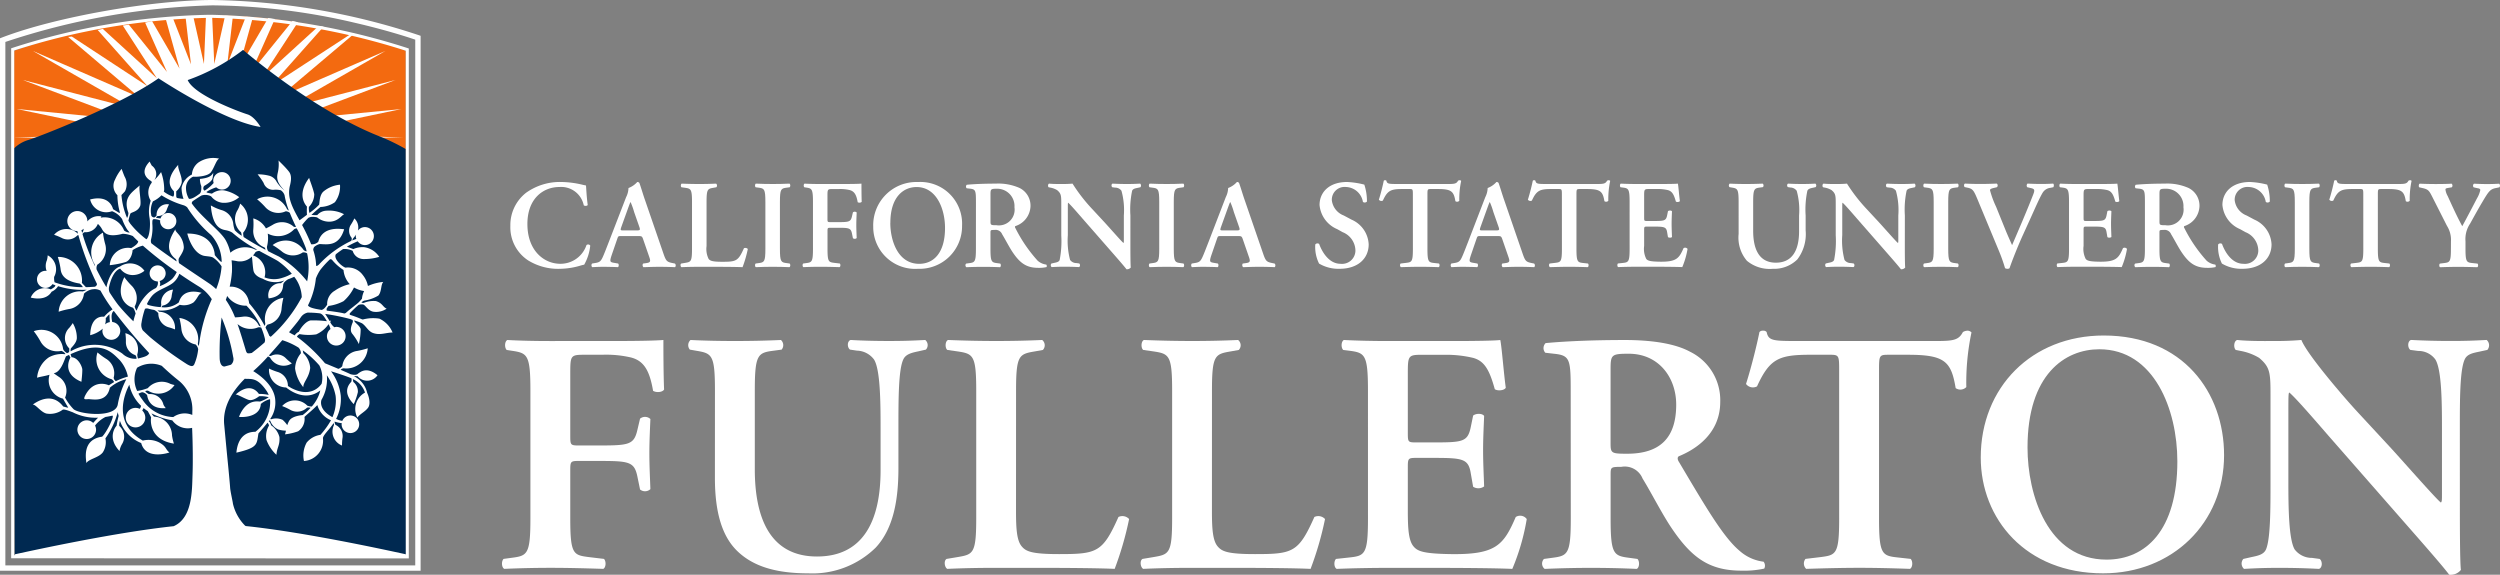 <svg id="csuf-logo-reversed" xmlns="http://www.w3.org/2000/svg" width="289.999" height="66.672" viewBox="0 0 289.999 66.672">
  <rect x="0" y="0" width="289.999" height="66.672" fill="#808080" stroke="none"/>
  <path id="Path_349" data-name="Path 349" d="M83.442,47.758c2.551,0,4.784-.04,5.621-.12,0,.878,0,3.867.08,5.741-.16.32-.878.4-1.276.159-.4-2.312-1.037-3.468-2.551-3.867a12.762,12.762,0,0,0-3.349-.319H79.934c-1.674,0-1.674.079-1.674,2.313V58.8c0,1,.04,1.076.956,1.076h2.353c3.468,0,4.066-.08,4.465-1.755l.32-1.354a.907.907,0,0,1,1.2.04c-.04,1.036-.119,2.512-.119,3.986s.079,2.911.119,4.147a.909.909,0,0,1-1.2.04l-.32-1.555c-.358-1.675-1-1.754-4.465-1.754H79.216c-.916,0-.956.079-.956,1.075v5.582c0,4.225.358,4.266,2.232,4.505l1.675.2c.279.279.239,1-.079,1.156-2.551-.079-4.345-.12-6.1-.12s-3.548.041-5.382.12c-.32-.16-.359-.878-.08-1.156l.878-.119c1.873-.239,2.232-.359,2.232-4.585V53.5c0-4.226-.358-4.346-2.232-4.623l-.518-.08c-.279-.279-.239-1,.079-1.156,1.395.08,3.189.12,4.943.12Z" transform="translate(-12.109 -8.201)" fill="#fff"/>
  <path id="Path_350" data-name="Path 350" d="M99.537,53.5c0-4.226-.359-4.306-2.233-4.624l-.678-.119a.8.8,0,0,1,.08-1.117c1.594.08,3.388.118,5.143.118,1.794,0,3.588-.038,5.342-.118a.8.8,0,0,1,.079,1.117l-.877.119c-1.873.239-2.233.4-2.233,4.624v9.129c0,5.5,1.674,10.126,7.215,10.126,5.223,0,7.375-3.947,7.375-10.007V57.763c0-2.989-.04-6.7-.757-7.853A2.556,2.556,0,0,0,116,48.874l-.8-.119c-.358-.28-.319-1,.08-1.117,1.355.08,2.87.118,4.425.118,1.675,0,2.751-.038,4.226-.118a.771.771,0,0,1,.079,1.117l-.877.2c-.757.16-1.475.319-1.754.957-.559,1.2-.559,4.7-.559,7.853v4.745c0,3.628-.557,6.976-2.631,9.209a10.461,10.461,0,0,1-7.813,2.989c-3.748,0-6.379-.8-8.213-2.551-1.794-1.714-2.631-4.5-2.631-8.531Z" transform="translate(-16.603 -8.201)" fill="#fff"/>
  <path id="Path_351" data-name="Path 351" d="M140.648,67.492c0,1.993.079,3.429.677,4.106.478.558,1.117.878,4.306.878,4.425,0,5.063-.2,6.9-4.306a1.066,1.066,0,0,1,1.236.239,37.814,37.814,0,0,1-1.675,5.781c-1.675-.079-5.1-.12-9.568-.12h-4.146c-2.033,0-4.027.041-5.7.12-.32-.16-.439-.956-.079-1.156l1.2-.2c1.873-.32,2.233-.358,2.233-4.505V53.5c0-4.147-.359-4.266-2.233-4.546l-1.116-.159c-.28-.2-.28-1,.079-1.156,1.993.079,3.787.118,5.621.118,1.754,0,3.548-.039,5.3-.118a.786.786,0,0,1,.079,1.156l-.877.159c-1.873.319-2.233.4-2.233,4.546Z" transform="translate(-22.79 -8.201)" fill="#fff"/>
  <path id="Path_352" data-name="Path 352" d="M168.1,67.492c0,1.993.08,3.429.678,4.106.478.558,1.117.878,4.306.878,4.425,0,5.063-.2,6.9-4.306a1.065,1.065,0,0,1,1.235.239,37.628,37.628,0,0,1-1.675,5.781c-1.674-.079-5.1-.12-9.567-.12h-4.146c-2.033,0-4.027.041-5.7.12-.32-.16-.438-.956-.08-1.156l1.2-.2c1.873-.32,2.232-.358,2.232-4.505V53.5c0-4.147-.359-4.266-2.232-4.546l-1.117-.159c-.279-.2-.279-1,.08-1.156,1.993.079,3.787.118,5.621.118,1.753,0,3.547-.039,5.3-.118a.786.786,0,0,1,.08,1.156l-.878.159c-1.873.319-2.233.4-2.233,4.546Z" transform="translate(-27.516 -8.201)" fill="#fff"/>
  <path id="Path_353" data-name="Path 353" d="M190.873,53.5c0-4.226-.359-4.385-2.232-4.624l-.638-.08c-.28-.279-.239-1,.079-1.156,1.515.08,3.389.12,5.143.12h7.614c2.551,0,4.864-.04,5.383-.12.159.677.4,3.827.637,5.541-.16.32-.957.4-1.276.161-.637-2.313-1.236-3.27-2.512-3.628a13.464,13.464,0,0,0-3.189-.359h-2.671c-1.714,0-1.714.08-1.714,2.353v6.738c0,1.036.041,1.075.957,1.075h1.914c3.468,0,4.066-.039,4.425-1.754l.279-1.354c.319-.279,1.076-.279,1.276.04-.039,1.076-.119,2.512-.119,3.986,0,1.515.08,2.911.119,4.186a1.134,1.134,0,0,1-1.276.039l-.279-1.594c-.279-1.675-.957-1.754-4.425-1.754h-1.914c-.916,0-.957.079-.957,1.076v5.063c0,2.033.08,3.469.678,4.146.478.558,1.156.837,4.505.878,5.063.04,5.941-1.077,7.336-4.306a.945.945,0,0,1,1.276.239,25.545,25.545,0,0,1-1.675,5.78c-1.754-.079-5.182-.119-9.847-.119h-4.544c-1.754,0-4.186.041-5.98.119-.32-.159-.358-.877-.08-1.156l1.476-.16c1.873-.2,2.232-.319,2.232-4.545Z" transform="translate(-32.19 -8.201)" fill="#fff"/>
  <path id="Path_354" data-name="Path 354" d="M219.4,53.738c0-3.827-.04-4.306-1.913-4.5l-1.036-.119A.807.807,0,0,1,216.493,48c2.512-.238,5.9-.358,9.17-.358,3.109,0,5.821.4,7.575,1.356a6.256,6.256,0,0,1,3.508,5.82c0,3.668-2.83,5.5-4.783,6.3-.239.119-.16.438,0,.677,3.19,5.382,5.182,8.771,7.056,10.326a5.108,5.108,0,0,0,2.752,1.236.726.726,0,0,1,.079.8,10.816,10.816,0,0,1-2.63.239c-3.827,0-5.9-1.555-8.333-5.263-1.076-1.674-2.192-3.867-3.149-5.421a2.233,2.233,0,0,0-2.472-1.356c-1.2,0-1.236.041-1.236.877v5.1c0,4.226.359,4.345,2.233,4.585l.878.119c.279.279.239,1-.08,1.156-1.754-.079-3.548-.12-5.3-.12s-3.548.041-5.383.12a.782.782,0,0,1-.079-1.156l.878-.119c1.873-.24,2.232-.359,2.232-4.585Zm4.624,5.741c0,1.276,0,1.355,1.914,1.355,3.907,0,5.7-1.914,5.7-5.7,0-3.15-2.033-5.9-5.5-5.9-2.073,0-2.113.119-2.113,1.953Z" transform="translate(-37.199 -8.201)" fill="#fff"/>
  <path id="Path_355" data-name="Path 355" d="M255.462,50.883c0-1.674-.04-1.754-1.076-1.754h-2.233c-3.667,0-4.744.439-6.219,3.668a1,1,0,0,1-1.276-.279c.678-2.153,1.276-4.625,1.555-6.021a.5.5,0,0,1,.438-.158.462.462,0,0,1,.4.158c.2,1,.757,1.037,3.469,1.037h16.265c1.953,0,2.551-.119,3.03-1.037a1.131,1.131,0,0,1,.479-.158.629.629,0,0,1,.518.2,28.1,28.1,0,0,0-.6,6.339.954.954,0,0,1-1.236.12c-.518-3.11-1.276-3.868-5.541-3.868h-2.272c-1.036,0-1.076.08-1.076,1.754V68.105c0,4.225.358,4.345,2.232,4.545l1.435.159c.279.279.239,1-.079,1.156-2.312-.079-4.106-.12-5.86-.12s-3.628.041-6.18.12a.86.86,0,0,1-.079-1.156l1.675-.2c1.873-.239,2.232-.28,2.232-4.505Z" transform="translate(-42.12 -7.978)" fill="#fff"/>
  <path id="Path_356" data-name="Path 356" d="M305.775,60.887c0,7.853-5.98,13.713-14.033,13.713-9.009,0-14.193-6.338-14.193-13.435,0-8.133,5.9-14.152,14.272-14.152,9.209,0,13.953,6.618,13.953,13.874m-22.8-.878c0,5.5,2.352,13,9.168,13,4.545,0,8.213-3.389,8.213-11.4,0-6.02-2.71-13-9.05-13-3.986,0-8.331,2.91-8.331,11.4" transform="translate(-47.783 -8.094)" fill="#fff"/>
  <path id="Path_357" data-name="Path 357" d="M339.24,67.293c0,1.2,0,6.1.12,7.016a1.514,1.514,0,0,1-1.356.558c-.638-.836-1.794-2.192-4.664-5.46l-9.329-10.645c-2.551-2.95-3.867-4.424-4.545-5.023-.119,0-.119.438-.119,2.551v7.774c0,2.989.04,6.657.718,7.853a2.507,2.507,0,0,0,2.033,1l.878.119c.358.279.318,1.036-.08,1.156-1.475-.079-3.03-.12-4.545-.12-1.675,0-2.751.041-4.146.12a.818.818,0,0,1-.08-1.156l.878-.2c.757-.16,1.475-.28,1.754-.917.518-1.235.518-4.7.518-7.853V54.615c0-3.109.04-3.748-1.315-4.9a6.427,6.427,0,0,0-2.113-.8l-.6-.12c-.279-.239-.239-1.036.16-1.156,1.514.159,3.707.118,4.7.118.837,0,1.795-.039,2.751-.118.677,1.714,5.022,6.737,6.418,8.252l3.987,4.306c1.675,1.834,5.382,6.06,5.781,6.3.119-.119.119-.32.119-.957V57.764c0-2.989-.041-6.657-.757-7.853a2.424,2.424,0,0,0-1.993-1l-.917-.12c-.358-.279-.318-1.036.08-1.156,1.555.079,3.029.118,4.585.118,1.714,0,2.75-.039,4.186-.118a.817.817,0,0,1,.08,1.156l-.917.2c-.757.159-1.435.278-1.714.917-.558,1.235-.558,4.7-.558,7.853Z" transform="translate(-53.897 -8.201)" fill="#fff"/>
  <path id="Path_358" data-name="Path 358" d="M80.493,28.179a.373.373,0,0,1-.465.029A2.669,2.669,0,0,0,77.2,26.084c-1.848,0-3.71,1.31-3.71,4.292,0,3.1,1.935,4.614,3.812,4.614a3.174,3.174,0,0,0,3.041-2.169.293.293,0,0,1,.437.059,5.654,5.654,0,0,1-.7,2.212,5.079,5.079,0,0,0-.509.131,8.677,8.677,0,0,1-2.271.349A6.629,6.629,0,0,1,73.58,34.6a4.585,4.585,0,0,1-2.066-4,4.749,4.749,0,0,1,1.834-3.856A6.742,6.742,0,0,1,77.364,25.5a11.223,11.223,0,0,1,2.517.32c.175.044.276.059.407.088.029.334.058,1.193.2,2.27" transform="translate(-12.312 -4.391)" fill="#fff"/>
  <path id="Path_359" data-name="Path 359" d="M86.349,31.774c-.378,0-.364,0-.5.393l-.6,1.746c-.291.858-.233.887.305.975l.422.073c.1.1.088.363-.029.421-.465-.029-.946-.029-1.542-.043-.48,0-.931.014-1.44.043a.324.324,0,0,1-.015-.421l.436-.073c.422-.073.582-.19.8-.67.175-.378.407-.989.713-1.775L86.9,27.263a2.528,2.528,0,0,0,.276-1.062,2.544,2.544,0,0,0,1.018-.7.292.292,0,0,1,.248.116c.233.655.422,1.339.655,1.994l2.1,6.1c.334.975.407,1.062,1.15,1.208l.218.044a.313.313,0,0,1,.015.421c-.6-.029-1.135-.043-1.892-.043-.626,0-1.266.029-1.776.043a.331.331,0,0,1-.043-.421l.32-.044c.524-.073.6-.16.378-.772l-.684-1.979c-.131-.393-.189-.393-.6-.393Zm1.746-.655c.407,0,.465-.029.349-.378l-.611-1.746a8.961,8.961,0,0,0-.408-1.15H87.4c-.058.1-.189.465-.436,1.15l-.611,1.7c-.146.422-.117.422.233.422Z" transform="translate(-14.271 -4.391)" fill="#fff"/>
  <path id="Path_360" data-name="Path 360" d="M98.376,32.977a2.557,2.557,0,0,0,.248,1.5c.175.2.407.32,1.571.32,1.615,0,1.849-.073,2.517-1.571a.39.39,0,0,1,.451.087,13.657,13.657,0,0,1-.611,2.11c-.611-.029-1.863-.044-3.493-.044H97.547c-.742,0-1.469.015-2.081.044-.116-.058-.16-.349-.029-.422l.437-.073c.684-.116.815-.131.815-1.644V27.869c0-1.513-.131-1.557-.815-1.659l-.408-.058c-.1-.073-.1-.364.03-.422.727.029,1.382.044,2.051.044.64,0,1.295-.015,1.935-.044a.287.287,0,0,1,.029.422l-.32.058c-.684.117-.815.146-.815,1.659Z" transform="translate(-16.416 -4.43)" fill="#fff"/>
  <path id="Path_361" data-name="Path 361" d="M108.684,33.282c0,1.542.131,1.586.815,1.673l.32.044c.1.1.088.364-.029.422-.641-.029-1.3-.044-1.935-.044s-1.325.015-1.964.044c-.117-.058-.131-.32-.029-.422l.32-.044c.684-.087.815-.131.815-1.673V27.869c0-1.542-.131-1.586-.815-1.674l-.32-.043c-.1-.1-.088-.364.029-.422q.96.043,1.964.044c.64,0,1.295-.015,1.935-.044.117.058.131.32.029.422l-.32.043c-.684.088-.815.132-.815,1.674Z" transform="translate(-18.213 -4.43)" fill="#fff"/>
  <path id="Path_362" data-name="Path 362" d="M117.237,25.774c.931,0,1.746-.015,2.052-.044,0,.32,0,1.411.029,2.1-.059.116-.32.145-.466.058-.146-.844-.378-1.266-.931-1.411a4.651,4.651,0,0,0-1.222-.117h-.743c-.611,0-.611.029-.611.844v2.6c0,.364.014.393.349.393h.858c1.266,0,1.484-.029,1.63-.641l.116-.494a.333.333,0,0,1,.437.014c-.015.378-.044.917-.044,1.455s.029,1.062.044,1.513a.332.332,0,0,1-.437.015l-.116-.568c-.132-.611-.364-.64-1.63-.64H115.7c-.335,0-.349.029-.349.392v2.037c0,1.543.131,1.557.815,1.645l.612.073c.1.1.087.363-.03.421-.931-.029-1.586-.043-2.226-.043s-1.3.014-1.964.043c-.117-.058-.131-.32-.029-.421l.32-.044c.685-.088.815-.131.815-1.674V27.869c0-1.542-.131-1.586-.815-1.688l-.189-.029c-.1-.1-.088-.363.029-.422.509.029,1.164.044,1.8.044Z" transform="translate(-19.36 -4.43)" fill="#fff"/>
  <path id="Path_363" data-name="Path 363" d="M132.664,30.566a4.935,4.935,0,0,1-5.123,5.006,4.861,4.861,0,0,1-5.181-4.9,5.011,5.011,0,0,1,5.21-5.166,4.836,4.836,0,0,1,5.094,5.064m-8.324-.32c0,2.008.858,4.744,3.347,4.744,1.659,0,3-1.237,3-4.162,0-2.2-.989-4.744-3.3-4.744-1.455,0-3.041,1.062-3.041,4.162" transform="translate(-21.065 -4.391)" fill="#fff"/>
  <path id="Path_364" data-name="Path 364" d="M136.5,27.957c0-1.4-.015-1.572-.7-1.645l-.378-.043a.293.293,0,0,1,.015-.407c.916-.088,2.153-.132,3.347-.132a6.107,6.107,0,0,1,2.765.5,2.285,2.285,0,0,1,1.28,2.124,2.517,2.517,0,0,1-1.746,2.3c-.087.043-.058.16,0,.248a16.823,16.823,0,0,0,2.575,3.768,1.857,1.857,0,0,0,1,.451.265.265,0,0,1,.029.291,3.981,3.981,0,0,1-.96.087c-1.4,0-2.153-.567-3.042-1.921-.392-.611-.8-1.411-1.149-1.979a.815.815,0,0,0-.9-.494c-.436,0-.451.014-.451.32v1.863c0,1.543.131,1.586.815,1.674l.32.044c.1.1.088.363-.029.421-.641-.029-1.3-.043-1.936-.043s-1.295.014-1.964.043a.284.284,0,0,1-.029-.421l.32-.044c.684-.088.815-.131.815-1.674Zm1.688,2.1c0,.465,0,.5.7.5a1.826,1.826,0,0,0,2.08-2.081,2.011,2.011,0,0,0-2.008-2.154c-.757,0-.772.044-.772.714Z" transform="translate(-23.291 -4.43)" fill="#fff"/>
  <path id="Path_365" data-name="Path 365" d="M156.407,32.9c0,.436,0,2.226.044,2.561a.557.557,0,0,1-.5.2c-.233-.305-.655-.8-1.7-1.993l-3.4-3.886c-.931-1.077-1.411-1.615-1.659-1.834-.043,0-.043.161-.043.931v2.838a8.845,8.845,0,0,0,.262,2.867.912.912,0,0,0,.742.363l.32.044c.131.1.117.378-.029.422-.538-.029-1.106-.044-1.659-.044-.611,0-1,.015-1.513.044A.3.3,0,0,1,147.24,35l.32-.073c.277-.058.539-.1.641-.334a11.418,11.418,0,0,0,.189-2.867V28.276c0-1.135.015-1.368-.48-1.79a2.355,2.355,0,0,0-.771-.291l-.219-.043c-.1-.088-.087-.378.058-.422.553.058,1.354.044,1.718.044.305,0,.655-.015,1-.044a19.32,19.32,0,0,0,2.344,3.013l1.454,1.571c.612.67,1.964,2.212,2.11,2.3.044-.043.044-.116.044-.349V29.426a8.386,8.386,0,0,0-.277-2.867.885.885,0,0,0-.728-.364l-.334-.043c-.131-.1-.117-.378.029-.422.567.029,1.106.044,1.673.044.626,0,1-.015,1.528-.044a.3.3,0,0,1,.029.422l-.334.073c-.276.058-.524.1-.626.334a10.6,10.6,0,0,0-.2,2.867Z" transform="translate(-25.282 -4.43)" fill="#fff"/>
  <path id="Path_366" data-name="Path 366" d="M163.873,33.282c0,1.542.131,1.586.815,1.673l.32.044c.1.1.088.364-.029.422-.641-.029-1.3-.044-1.935-.044s-1.325.015-1.964.044c-.117-.058-.131-.32-.029-.422l.32-.044c.684-.087.815-.131.815-1.673V27.869c0-1.542-.131-1.586-.815-1.674l-.32-.043c-.1-.1-.088-.364.029-.422q.96.043,1.964.044c.64,0,1.295-.015,1.935-.044.117.058.131.32.029.422l-.32.043c-.684.088-.815.132-.815,1.674Z" transform="translate(-27.715 -4.43)" fill="#fff"/>
  <path id="Path_367" data-name="Path 367" d="M170.382,31.774c-.378,0-.364,0-.5.393l-.6,1.746c-.291.858-.233.887.305.975l.422.073c.1.1.088.363-.029.421-.466-.029-.946-.029-1.542-.043-.48,0-.931.014-1.441.043a.325.325,0,0,1-.014-.421l.436-.073c.422-.073.582-.19.8-.67.175-.378.407-.989.713-1.775l1.994-5.181a2.524,2.524,0,0,0,.276-1.062,2.542,2.542,0,0,0,1.019-.7.293.293,0,0,1,.248.116c.233.655.422,1.339.655,1.994l2.1,6.1c.334.975.407,1.062,1.15,1.208l.218.044a.312.312,0,0,1,.015.421c-.6-.029-1.135-.043-1.892-.043-.626,0-1.266.029-1.776.043a.331.331,0,0,1-.043-.421l.32-.044c.524-.073.6-.16.378-.772l-.684-1.979c-.131-.393-.189-.393-.6-.393Zm1.746-.655c.407,0,.465-.029.349-.378l-.611-1.746a8.963,8.963,0,0,0-.408-1.15h-.029c-.058.1-.189.465-.436,1.15l-.611,1.7c-.146.422-.117.422.233.422Z" transform="translate(-28.737 -4.391)" fill="#fff"/>
  <path id="Path_368" data-name="Path 368" d="M184.737,34.96a4.321,4.321,0,0,1-.436-2.212.323.323,0,0,1,.451-.058c.262.742,1.047,2.3,2.474,2.3a1.549,1.549,0,0,0,1.732-1.557,2.34,2.34,0,0,0-1.484-2.11l-.626-.349a3.361,3.361,0,0,1-2.052-2.809c0-1.44,1.077-2.663,3.2-2.663a9.684,9.684,0,0,1,1.993.305,6.107,6.107,0,0,1,.305,1.964.351.351,0,0,1-.466.044,2.066,2.066,0,0,0-1.964-1.732,1.482,1.482,0,0,0-1.644,1.528,2.162,2.162,0,0,0,1.383,1.776l.9.48a3.29,3.29,0,0,1,1.993,2.867c0,1.658-1.266,2.837-3.376,2.837a4.4,4.4,0,0,1-2.387-.611" transform="translate(-31.729 -4.391)" fill="#fff"/>
  <path id="Path_369" data-name="Path 369" d="M197.155,26.914c0-.611-.015-.64-.393-.64h-.815c-1.339,0-1.732.16-2.27,1.339a.366.366,0,0,1-.466-.1c.248-.786.466-1.688.568-2.2a.182.182,0,0,1,.16-.058.17.17,0,0,1,.146.058c.073.364.277.378,1.266.378h5.937c.714,0,.931-.043,1.106-.378a.415.415,0,0,1,.175-.058.23.23,0,0,1,.19.073,10.215,10.215,0,0,0-.219,2.314.348.348,0,0,1-.451.044c-.19-1.135-.466-1.411-2.022-1.411h-.829c-.378,0-.393.029-.393.64V33.2c0,1.542.131,1.586.815,1.659l.524.058c.1.1.088.363-.029.422-.844-.029-1.5-.044-2.139-.044s-1.324.015-2.255.044a.314.314,0,0,1-.03-.422l.612-.073c.684-.087.815-.1.815-1.644Z" transform="translate(-33.263 -4.348)" fill="#fff"/>
  <path id="Path_370" data-name="Path 370" d="M206.747,31.774c-.378,0-.364,0-.5.393l-.6,1.746c-.291.858-.233.887.305.975l.422.073c.1.1.088.363-.029.421-.465-.029-.946-.029-1.542-.043-.48,0-.931.014-1.44.043a.324.324,0,0,1-.015-.421l.436-.073c.422-.073.582-.19.8-.67.175-.378.407-.989.713-1.775l1.994-5.181a2.528,2.528,0,0,0,.276-1.062,2.544,2.544,0,0,0,1.018-.7.292.292,0,0,1,.248.116c.233.655.422,1.339.655,1.994l2.1,6.1c.334.975.407,1.062,1.15,1.208l.218.044a.312.312,0,0,1,.015.421c-.6-.029-1.135-.043-1.892-.043-.626,0-1.266.029-1.776.043a.331.331,0,0,1-.043-.421l.32-.044c.524-.073.6-.16.378-.772l-.684-1.979c-.131-.393-.189-.393-.6-.393Zm1.746-.655c.407,0,.465-.029.349-.378l-.611-1.746a8.962,8.962,0,0,0-.408-1.15h-.029c-.058.1-.189.465-.436,1.15l-.611,1.7c-.146.422-.117.422.233.422Z" transform="translate(-34.998 -4.391)" fill="#fff"/>
  <path id="Path_371" data-name="Path 371" d="M218.036,26.914c0-.611-.015-.64-.393-.64h-.815c-1.339,0-1.732.16-2.27,1.339a.366.366,0,0,1-.466-.1c.248-.786.466-1.688.568-2.2a.182.182,0,0,1,.16-.058.17.17,0,0,1,.146.058c.073.364.276.378,1.266.378h5.937c.714,0,.931-.043,1.106-.378a.415.415,0,0,1,.175-.058.23.23,0,0,1,.19.073,10.215,10.215,0,0,0-.219,2.314.348.348,0,0,1-.451.044c-.19-1.135-.465-1.411-2.022-1.411h-.829c-.378,0-.393.029-.393.64V33.2c0,1.542.131,1.586.815,1.659l.524.058c.1.1.088.363-.029.422-.844-.029-1.5-.044-2.139-.044s-1.324.015-2.255.044a.314.314,0,0,1-.03-.422l.612-.073c.684-.087.815-.1.815-1.644Z" transform="translate(-36.858 -4.348)" fill="#fff"/>
  <path id="Path_372" data-name="Path 372" d="M228.051,27.869c0-1.542-.131-1.6-.815-1.688L227,26.152c-.1-.1-.087-.364.03-.422.553.029,1.237.044,1.877.044h2.78c.931,0,1.775-.015,1.964-.044.058.248.145,1.4.233,2.022-.058.117-.349.146-.466.059-.233-.844-.451-1.194-.916-1.325a4.938,4.938,0,0,0-1.164-.131h-.975c-.626,0-.626.029-.626.858v2.46c0,.378.015.392.349.392h.7c1.266,0,1.484-.014,1.615-.64l.1-.5c.117-.1.393-.1.465.015-.014.392-.043.916-.043,1.455s.029,1.062.043,1.527c-.072.1-.349.1-.465.015l-.1-.582c-.1-.612-.349-.641-1.615-.641h-.7c-.334,0-.349.029-.349.393v1.848a2.581,2.581,0,0,0,.248,1.513c.175.2.422.306,1.644.32,1.849.015,2.168-.392,2.678-1.571a.344.344,0,0,1,.465.087,9.315,9.315,0,0,1-.611,2.11c-.641-.029-1.892-.044-3.594-.044H228.91c-.64,0-1.528.015-2.183.044-.116-.058-.131-.32-.029-.422l.539-.058c.684-.073.815-.117.815-1.659Z" transform="translate(-39.017 -4.43)" fill="#fff"/>
  <path id="Path_373" data-name="Path 373" d="M243.386,27.869c0-1.542-.131-1.571-.815-1.688l-.248-.044a.292.292,0,0,1,.029-.407c.582.029,1.237.044,1.878.044s1.31-.015,1.95-.044a.292.292,0,0,1,.029.407l-.32.044c-.684.087-.815.146-.815,1.688V31.2c0,2.008.611,3.7,2.634,3.7,1.906,0,2.692-1.44,2.692-3.652V29.426a8.342,8.342,0,0,0-.277-2.867.934.934,0,0,0-.728-.378l-.291-.044c-.131-.1-.116-.363.029-.407.5.029,1.048.044,1.616.044.611,0,1-.015,1.542-.044a.281.281,0,0,1,.029.407l-.32.073c-.277.058-.538.117-.64.349a10.544,10.544,0,0,0-.2,2.867v1.732a4.842,4.842,0,0,1-.96,3.361,3.819,3.819,0,0,1-2.853,1.092,4.119,4.119,0,0,1-3-.931,4.139,4.139,0,0,1-.96-3.114Z" transform="translate(-41.707 -4.43)" fill="#fff"/>
  <path id="Path_374" data-name="Path 374" d="M264.923,32.9c0,.436,0,2.226.044,2.561a.557.557,0,0,1-.5.2c-.233-.305-.655-.8-1.7-1.993l-3.4-3.886c-.931-1.077-1.411-1.615-1.659-1.834-.044,0-.044.161-.044.931v2.838a8.841,8.841,0,0,0,.262,2.867.913.913,0,0,0,.742.363l.32.044c.131.1.117.378-.029.422-.538-.029-1.106-.044-1.659-.044-.611,0-1,.015-1.513.044a.3.3,0,0,1-.029-.422l.32-.073c.277-.058.539-.1.641-.334a11.417,11.417,0,0,0,.189-2.867V28.276c0-1.135.015-1.368-.48-1.79a2.355,2.355,0,0,0-.771-.291l-.219-.043c-.1-.088-.087-.378.058-.422.553.058,1.354.044,1.718.044.305,0,.655-.015,1-.044a19.32,19.32,0,0,0,2.344,3.013l1.455,1.571c.612.67,1.964,2.212,2.11,2.3.044-.043.044-.116.044-.349V29.426a8.386,8.386,0,0,0-.277-2.867.885.885,0,0,0-.728-.364l-.334-.043c-.132-.1-.117-.378.029-.422.567.029,1.106.044,1.673.044.626,0,1-.015,1.528-.044a.3.3,0,0,1,.029.422l-.334.073c-.276.058-.524.1-.626.334a10.6,10.6,0,0,0-.2,2.867Z" transform="translate(-43.964 -4.43)" fill="#fff"/>
  <path id="Path_375" data-name="Path 375" d="M272.39,33.282c0,1.542.131,1.586.815,1.673l.32.044c.1.1.088.364-.029.422-.641-.029-1.295-.044-1.935-.044s-1.325.015-1.964.044c-.117-.058-.131-.32-.029-.422l.32-.044c.684-.087.815-.131.815-1.673V27.869c0-1.542-.131-1.586-.815-1.674l-.32-.043c-.1-.1-.088-.364.029-.422q.96.043,1.964.044c.641,0,1.295-.015,1.935-.044.117.058.131.32.029.422l-.32.043c-.684.088-.815.132-.815,1.674Z" transform="translate(-46.396 -4.43)" fill="#fff"/>
  <path id="Path_376" data-name="Path 376" d="M282,31.769c-.6,1.325-1.266,3.027-1.513,3.769a.361.361,0,0,1-.248.073.564.564,0,0,1-.276-.073,18.613,18.613,0,0,0-.67-1.907l-2.546-6.126c-.407-.975-.538-1.179-1.12-1.3l-.349-.073c-.1-.1-.1-.363.044-.407.567.029,1.193.044,1.761.044.655,0,1.149-.015,1.921-.044a.276.276,0,0,1,.014.422l-.363.087c-.32.073-.436.146-.436.262a10.965,10.965,0,0,0,.713,1.935l1.048,2.59c.262.655.655,1.513.8,1.848.786-1.834,1.659-3.842,2.431-5.821.233-.582.189-.7-.247-.8l-.422-.1a.312.312,0,0,1,.029-.422c.6.029,1.092.044,1.557.044.524,0,1-.015,1.411-.044.117.073.1.305.03.422l-.364.073a1.207,1.207,0,0,0-.9.6c-.407.7-.815,1.674-1.484,3.143Z" transform="translate(-47.379 -4.43)" fill="#fff"/>
  <path id="Path_377" data-name="Path 377" d="M289.621,27.869c0-1.542-.131-1.6-.815-1.688l-.233-.029c-.1-.1-.087-.364.03-.422.553.029,1.237.044,1.877.044h2.78c.931,0,1.775-.015,1.964-.044.058.248.145,1.4.233,2.022-.059.117-.349.146-.466.059-.233-.844-.451-1.194-.916-1.325a4.937,4.937,0,0,0-1.164-.131h-.975c-.626,0-.626.029-.626.858v2.46c0,.378.015.392.349.392h.7c1.266,0,1.484-.014,1.615-.64l.1-.5c.117-.1.392-.1.465.015-.014.392-.043.916-.043,1.455s.029,1.062.043,1.527a.415.415,0,0,1-.465.015l-.1-.582c-.1-.612-.349-.641-1.615-.641h-.7c-.334,0-.349.029-.349.393v1.848a2.58,2.58,0,0,0,.248,1.513c.175.2.422.306,1.644.32,1.849.015,2.168-.392,2.678-1.571a.344.344,0,0,1,.465.087,9.313,9.313,0,0,1-.611,2.11c-.641-.029-1.892-.044-3.594-.044H290.48c-.64,0-1.528.015-2.183.044-.116-.058-.131-.32-.029-.422l.539-.058c.684-.073.815-.117.815-1.659Z" transform="translate(-49.616 -4.43)" fill="#fff"/>
  <path id="Path_378" data-name="Path 378" d="M300.3,27.957c0-1.4-.015-1.572-.7-1.645l-.378-.043a.293.293,0,0,1,.015-.407c.916-.088,2.153-.132,3.347-.132a6.107,6.107,0,0,1,2.765.5,2.285,2.285,0,0,1,1.28,2.124,2.518,2.518,0,0,1-1.746,2.3c-.087.043-.058.16,0,.248a16.825,16.825,0,0,0,2.575,3.768,1.857,1.857,0,0,0,1,.451.265.265,0,0,1,.029.291,3.976,3.976,0,0,1-.96.087c-1.4,0-2.153-.567-3.042-1.921-.392-.611-.8-1.411-1.149-1.979a.815.815,0,0,0-.9-.494c-.436,0-.451.014-.451.32v1.863c0,1.543.131,1.586.815,1.674l.32.044c.1.1.088.363-.029.421-.641-.029-1.295-.043-1.935-.043s-1.295.014-1.964.043a.284.284,0,0,1-.029-.421l.32-.044c.684-.088.815-.131.815-1.674Zm1.688,2.1c0,.465,0,.5.7.5a1.826,1.826,0,0,0,2.08-2.081,2.011,2.011,0,0,0-2.008-2.154c-.757,0-.772.044-.772.714Z" transform="translate(-51.49 -4.43)" fill="#fff"/>
  <path id="Path_379" data-name="Path 379" d="M311.25,34.96a4.32,4.32,0,0,1-.436-2.212.323.323,0,0,1,.451-.058c.262.742,1.047,2.3,2.474,2.3a1.549,1.549,0,0,0,1.732-1.557,2.34,2.34,0,0,0-1.484-2.11l-.626-.349a3.361,3.361,0,0,1-2.052-2.809c0-1.44,1.077-2.663,3.2-2.663a9.684,9.684,0,0,1,1.993.305,6.108,6.108,0,0,1,.305,1.964.351.351,0,0,1-.466.044,2.066,2.066,0,0,0-1.964-1.732,1.482,1.482,0,0,0-1.644,1.528,2.162,2.162,0,0,0,1.382,1.776l.9.48a3.29,3.29,0,0,1,1.993,2.867c0,1.658-1.266,2.837-3.376,2.837a4.4,4.4,0,0,1-2.387-.611" transform="translate(-53.51 -4.391)" fill="#fff"/>
  <path id="Path_380" data-name="Path 380" d="M322.991,33.282c0,1.542.131,1.586.815,1.673l.32.044c.1.1.088.364-.029.422-.641-.029-1.295-.044-1.935-.044s-1.325.015-1.964.044c-.117-.058-.131-.32-.029-.422l.32-.044c.684-.087.815-.131.815-1.673V27.869c0-1.542-.131-1.586-.815-1.674l-.32-.043c-.1-.1-.088-.364.029-.422q.96.043,1.964.044c.641,0,1.295-.015,1.935-.044.117.058.131.32.029.422l-.32.043c-.684.088-.815.132-.815,1.674Z" transform="translate(-55.108 -4.43)" fill="#fff"/>
  <path id="Path_381" data-name="Path 381" d="M330.33,26.914c0-.611-.015-.64-.393-.64h-.815c-1.339,0-1.732.16-2.27,1.339a.366.366,0,0,1-.466-.1c.248-.786.466-1.688.568-2.2a.182.182,0,0,1,.16-.058.17.17,0,0,1,.146.058c.073.364.276.378,1.266.378h5.937c.713,0,.931-.043,1.106-.378a.415.415,0,0,1,.175-.058.23.23,0,0,1,.19.073,10.216,10.216,0,0,0-.219,2.314.348.348,0,0,1-.451.044c-.19-1.135-.466-1.411-2.022-1.411h-.829c-.378,0-.393.029-.393.64V33.2c0,1.542.131,1.586.815,1.659l.524.058c.1.1.088.363-.029.422-.844-.029-1.5-.044-2.139-.044s-1.324.015-2.255.044a.314.314,0,0,1-.03-.422l.612-.073c.684-.087.815-.1.815-1.644Z" transform="translate(-56.19 -4.348)" fill="#fff"/>
  <path id="Path_382" data-name="Path 382" d="M342.659,32.424a3.035,3.035,0,0,0-.465-1.8l-1.747-3.449c-.32-.626-.436-.786-1.091-.931l-.378-.087c-.088-.1-.059-.378.058-.422q.939.043,1.834.044c.64,0,1.528-.015,1.863-.044a.3.3,0,0,1,.029.422l-.436.073c-.233.043-.305.073-.305.189a2.088,2.088,0,0,0,.262.757c.568,1.252,1.106,2.431,1.688,3.493.6-1.106,1.135-2.124,1.7-3.216a3.246,3.246,0,0,0,.392-.974c0-.146-.131-.19-.334-.219l-.436-.1a.288.288,0,0,1,.043-.422c.641.029,1.092.044,1.528.044s.916-.015,1.382-.044a.3.3,0,0,1,.029.422l-.422.087c-.655.132-.829.393-1.586,1.674-.494.829-.931,1.63-1.383,2.445a3.2,3.2,0,0,0-.538,2.051v.873c0,1.542.131,1.586.844,1.659l.553.058c.1.1.087.364-.03.422-.9-.029-1.556-.044-2.2-.044-.669,0-1.324.015-2.11.044-.116-.058-.131-.32-.029-.422l.466-.058c.684-.087.815-.117.815-1.659Z" transform="translate(-58.35 -4.43)" fill="#fff"/>
  <path id="Path_383" data-name="Path 383" d="M1.935,17.246,1.985,6.26a75.964,75.964,0,0,1,23.21-4.1,65.915,65.915,0,0,1,22.2,4.1c0,.794,0,11.5,0,12.542-.652,0-45.458.123-45.458.123Z" transform="translate(-0.333 -0.373)" fill="#f36a10"/>
  <path id="Path_384" data-name="Path 384" d="M47.249,16.338l-13.86-.488,13.519-2.832-13.034,1.27L46.224,9.644,33.389,12.97,45.053,6.275,32.7,11.65,41.441,4.26l-.253-.05L31.73,10.379l6.138-6.915-.555-.084L30.657,9.451l4.237-6.5L34.266,2.8,29.482,8.718l2.734-6.14-.771-.118L28.019,8.327,29.675,2.35l-.831-.024L26.7,7.838l.647-5.581-.9-.065-1.26,5.6-.247-5.574h-.226l-.486-.046-.236,5.62L22.758,2.307l-.9.043.628,5.488L20.368,2.417l-.821.113,1.615,5.8L17.968,2.819l-.8.181L19.7,8.718,15.279,3.236l-.705.1,3.955,6.116L12.26,3.723l-.6.128,5.792,6.528L8.664,4.613l-.431.046,8.246,6.991L4.132,6.275,15.8,12.97,2.96,9.644l12.347,4.644L2.276,13.018,15.8,15.85l-13.861.488,22.923.094,0-.094Z" transform="translate(-0.333 -0.373)" fill="#fff"/>
  <path id="Path_385" data-name="Path 385" d="M47.415,18.5a23.692,23.692,0,0,0-3.253-1.558C36.444,13.834,28.53,6.99,28.53,6.99a22.98,22.98,0,0,1-6.424,3.5c.759,1.774,6.108,3.727,6.932,3.979s1.521,1.461,1.521,1.461c-4.308-.637-11.841-5.643-11.841-5.643-4.365,3.105-14.176,6.908-15.125,7.161a4,4,0,0,0-1.659.994c0,4.553.12,47.14.12,47.14H47.422Z" transform="translate(-0.333 -1.203)" fill="#002951"/>
  <path id="Path_386" data-name="Path 386" d="M28.881,64.837a.377.377,0,0,1-.094-.046,5.334,5.334,0,0,1-1.41-2.556c-.008-.174-.3-1.435-.323-1.838s-.2-2.261-.286-3.108-.351-3.669-.4-4.186c-.2-1.95.782-3.76,2.383-5.354.719.066,1.408-.22,2.517,1.388a2.623,2.623,0,0,1,.259.488,5.127,5.127,0,0,0-1.138-.118c-1.071-1.492-2.613.01-2.7.084.174-.065.947.414,1.479.6s1.182-.375,1.259-.416a3.456,3.456,0,0,1,1.109.118,4.25,4.25,0,0,1-1.019.5c-.19.016-1.582-.364-2.436,1.773.11.048,2.436.175,2.531-1.488a2.559,2.559,0,0,1,1.071-.56,4.312,4.312,0,0,1-1.7,3.783c-2.04,0-2.159,2.089-2.206,2.422,2.562-.594,2.337-.986,2.562-2.233.4-.47.752-.864,1.05-1.244a.647.647,0,0,1,.171.34,2.337,2.337,0,0,0-.288,1.671,4.436,4.436,0,0,0,1.152,1.713c.056-.864.418-1.076.348-2.056a2.334,2.334,0,0,0-.955-1.358,1.235,1.235,0,0,0-.286-.494c.02-.026.036-.053.054-.079a.709.709,0,0,0,.12.036,1.752,1.752,0,0,0,.913,1.007,3.1,3.1,0,0,0,.907.145,2.784,2.784,0,0,1-.108.428,6.644,6.644,0,0,0,1.524-.356,1.718,1.718,0,0,0,.736-1.662c.222-.239.954-.81,1.493-1.379a2.705,2.705,0,0,0,1.584,1.762,9.749,9.749,0,0,1-1.223,1.691,2.543,2.543,0,0,0-1.6.9,3.107,3.107,0,0,0-.315,2.135,2.369,2.369,0,0,0,2.206-2.62c-.026-.248.424-.724.533-.873a9.939,9.939,0,0,0,.7-.9.316.316,0,0,1,.031.253,1.734,1.734,0,0,0,.946,2.346,5.9,5.9,0,0,1,.067-.955,1.42,1.42,0,0,0-.814-1.438.653.653,0,0,1-.112-.382,4.664,4.664,0,0,0,.837.186.942.942,0,0,0-.024.117,1.019,1.019,0,1,0,.078-.385c-.132-.03-.289-.066-.386-.09-.12-.046-.227-.094-.334-.142a5.044,5.044,0,0,0,.543-2.683,5.786,5.786,0,0,0-1.134-2.844c.664.2,2.118.685,2.371.821a.744.744,0,0,1-.009.382c-.072.132-1.231,1.07.276,2.608a7.3,7.3,0,0,0,.48-1.385,1.409,1.409,0,0,0-.522-1.182s-.046-.19-.066-.336a2.576,2.576,0,0,1,1.415,1.566,2.165,2.165,0,0,0-.886,2.9c.3-.416.89-.677,1.228-1.125.4-.525.02-1.524-.086-1.729a2.856,2.856,0,0,0-1.556-1.955c.166-.006.324.009.442.013a1.453,1.453,0,0,0,2.31-.115c-1.308-1.094-2.071-.312-2.335-.13-.227.157-.693.041-.818,0-.166-.087-.616-.283-1.124-.5a.55.55,0,0,1,.342-.175,2.493,2.493,0,0,0,2.8-2.323,8.51,8.51,0,0,1-1.338.325,2.036,2.036,0,0,0-1.613,1.743.924.924,0,0,1-.46.316c-.607-.257-1.235-.517-1.546-.645a19.11,19.11,0,0,0-3.248-3.07c.047-.19.247-.264.3-.314a5.809,5.809,0,0,0,1.93.031,3.44,3.44,0,0,0,1.434-1.185,2.371,2.371,0,0,1,.222.567,1.064,1.064,0,0,0-.414.832,1.084,1.084,0,1,0,1.084-1.084,1.044,1.044,0,0,0-.215.043,1.544,1.544,0,0,1-.433-.487c-.016-.033-.037-.073-.06-.114a1.534,1.534,0,0,0,.107-.171,1.135,1.135,0,0,1-.18.04c-.168-.291-.406-.661-.507-.814a25.9,25.9,0,0,1,2.934.6,1.6,1.6,0,0,0,.248.1,1.5,1.5,0,0,1,.035.228c-.411.938-.18,1.19-.111,1.329a6.256,6.256,0,0,1,.8,1.238,7.444,7.444,0,0,0,.211-1.742c-.128-.409-.629-.692-.734-.918a.585.585,0,0,1-.024-.077,5.044,5.044,0,0,1,.92.333c.507.352.7.934,1.31,1.136.8.267,1.387-.048,2.229-.071a3.049,3.049,0,0,0-1.53-1.607,4.668,4.668,0,0,0-1.921.1c-.108,0-.608-.275-1.493-.54a.169.169,0,0,1,.007-.206,13.4,13.4,0,0,1,.978-.94,1.035,1.035,0,0,1,.541-.055c.272.062.565.733,1.2.839a2.148,2.148,0,0,0,1.53-.357c-.44-.178-.482-.65-1.247-.881a3.1,3.1,0,0,0-1.424.22c-.043-.017-.2,0-.247-.07a1.073,1.073,0,0,1,.31-.2,4.488,4.488,0,0,0,1.644-.587c.408-.471.272-1.268.576-1.583a5.572,5.572,0,0,0-1.782.471,2.939,2.939,0,0,0-.594-1.268,2.129,2.129,0,0,0-2.007-.859c-.375-.1-1.437-1.022-1.118-1.556.284-.226.565-.427.834-.6a2.046,2.046,0,0,1,1.117.209,1.306,1.306,0,0,0,1.2.948,6.037,6.037,0,0,0,1.882-.253,2.507,2.507,0,0,0-1.772-1.124,2.615,2.615,0,0,0-1.233.222s-.443-.159-.7-.253a.426.426,0,0,1-.046-.026,10.231,10.231,0,0,1,1.252-.624,1.026,1.026,0,0,0,.83.442,1.045,1.045,0,0,0,0-2.09,1.025,1.025,0,0,0-.808.409,1.456,1.456,0,0,0-.412-1.416,5.441,5.441,0,0,1-.425.763,1.294,1.294,0,0,0,.116,1.5.5.5,0,0,1-.058.346A12.344,12.344,0,0,0,37.358,34.5c-.179.161-.273.176-.324.155-.015-.235-.031-.469-.064-.7a6.889,6.889,0,0,0-.276-1.147.625.625,0,0,1,.113-.346,1.558,1.558,0,0,1,.632-.338c.9.034,2.236.31,2.841-1.717-.183,0-2.489-.478-3,1.45a1.008,1.008,0,0,1-.829.291,20.973,20.973,0,0,0-1.051-2.231,7.248,7.248,0,0,1,.734-.839,1.69,1.69,0,0,1,.3-.1,2.089,2.089,0,0,1,.712.054,2.215,2.215,0,0,0,1.544.493c.928-.068,1.32-.762,1.589-.856a3.736,3.736,0,0,0-2.017-.417,1.474,1.474,0,0,0-1.1.512,4.422,4.422,0,0,1-.679-.022c.469-.441.916-.815,1.056-.92a3.08,3.08,0,0,0,1.666-.551,3,3,0,0,0,.592-2.032,3.524,3.524,0,0,0-1.914.786c-.478.418-.452,1.326-.506,1.528a7.026,7.026,0,0,1-1.125.959,1.906,1.906,0,0,1-.058-.7,2.127,2.127,0,0,0,.618-1.467c-.094-.565-.565-1.723-.591-1.9-1.493,1.993-.39,3.176-.256,3.338a7.286,7.286,0,0,0,0,.948c-.315.238-.623.465-.861.637l-.074-.132c-.9-1.6-1.288-2.526-1.083-3.69.054-.306.379-1.227-.055-1.8s-1.21-1.275-1.226-1.322a4.228,4.228,0,0,1-.063,1.322c-.135.594-.262,1.14.767,2.169a4.1,4.1,0,0,1-.917-1.006,1.363,1.363,0,0,0-.941-.728,5.075,5.075,0,0,0-1.273-.143,6.973,6.973,0,0,1,.7,1,1.15,1.15,0,0,0,1.242.784,2.529,2.529,0,0,1,.751.064,1.1,1.1,0,0,1,.435.578,9.212,9.212,0,0,0,.5,1.772.628.628,0,0,1-.224-.178,2.493,2.493,0,0,0-3.46-1.127,8.475,8.475,0,0,1,.99.957,2.036,2.036,0,0,0,2.335.433.851.851,0,0,1,.466.18c.223.56.472,1.112.722,1.63a.518.518,0,0,1-.262-.014,2.034,2.034,0,0,0-2.359-.274c-.219.137-.587.334-.868.469a2.449,2.449,0,0,0-1.468-1.165,8.448,8.448,0,0,1-.006,1.378,2.039,2.039,0,0,0,1.3,1.988.4.4,0,0,1,.118.272c-1.1-.579-1.941-1.086-2.531-1.476a2.138,2.138,0,0,1-.055-.5,2.366,2.366,0,0,0-.349-3.373,3.086,3.086,0,0,1-.363.855,2,2,0,0,0,.459,2.455,1.509,1.509,0,0,1,.086.416,3.853,3.853,0,0,1-.8-.637,3.106,3.106,0,0,1-.19-.824,1.878,1.878,0,0,0-1.36-1.52,5.58,5.58,0,0,1-1.233-.538c.221,2.882,1.455,2.787,1.9,2.913a1.873,1.873,0,0,1,.6.253,15.414,15.414,0,0,0,2.876,1.965.647.647,0,0,1-.238-.012,2.648,2.648,0,0,0-2.874.366,5.3,5.3,0,0,0-.57-1.5c-.642-1.073-2.8-2.636-3.906-4.22a.333.333,0,0,1,.109-.253c.127-.1.9-.6,1.028-.666a1.465,1.465,0,0,1,1.108.1,1.938,1.938,0,0,0,1.281.744,2.632,2.632,0,0,0,1.978-.649A4.34,4.34,0,0,0,26.35,25.9a1.931,1.931,0,0,0-1.408.38c-.158-.048-.759-.1-.6-.222a4.165,4.165,0,0,1,1.1-.514,1,1,0,0,0,.662.261,1.013,1.013,0,1,0-1.012-1.013.976.976,0,0,0,.05.245,4.673,4.673,0,0,1-1.022.879c-.079.031-.206-.127-.174-.317s.127-.238.127-.238.822-.44.922-.811a3.28,3.28,0,0,0,.1-.7c-.222.436-.644.623-1.546.719a2.152,2.152,0,0,0,.161.839c0,.174.047.712-.221.9s-.815.618-1.21.574a2.507,2.507,0,0,1-.348-1.271,1.46,1.46,0,0,1,.83-1.306c.158.04,1.676.024,2.072-.522s.625-1.433.949-1.568a3.075,3.075,0,0,0-2.412.452,1.9,1.9,0,0,0-.751,1.393,2.2,2.2,0,0,0-1.2,1.536,4.075,4.075,0,0,0,.226,1.286,4.641,4.641,0,0,1-.771-.111.41.41,0,0,1-.073-.209v-.554a1.947,1.947,0,0,0,.633-1c.094-.744-.491-1.584-.4-2.075-.205.238-1.772,1.868-.506,3.056,0,.152.08.464-.084.638a4.018,4.018,0,0,1-1.086-.585.766.766,0,0,0,.047-.258,6.017,6.017,0,0,0-.363-2.011,5.6,5.6,0,0,1-.773.924l0-.006a1.191,1.191,0,0,0-.3-1.662,5.005,5.005,0,0,1-.252-.475c-1.392,1.473.094,2.217.205,2.28.011.06.031.117.046.175l-.046.047a1.793,1.793,0,0,0-.079,2.042,3.922,3.922,0,0,0-.142,1.964c.138.8.02,2.265-.365,2.506a10.089,10.089,0,0,1-1.881-1.825,3.745,3.745,0,0,1-.2-.329,6.285,6.285,0,0,1,.224-.811c.091-.189.831-.192,1.131-.887.19-.438-.2-2.029-.035-2.4-.954.854-1.976,1.411-1.32,3.2a1.314,1.314,0,0,1-.156.586,8.583,8.583,0,0,1-.653-2.664s.353-.353.416-.45a1.779,1.779,0,0,0-.044-1.678c-.112-.243-.352-.906-.352-.906a5.154,5.154,0,0,0-.767,1.255,1.52,1.52,0,0,0,.278,1.8,7.493,7.493,0,0,0,.3,2.029.151.151,0,0,1-.126,0c-.094-.064-.68-.411-.68-.411s-.333-1.726-2.657-1.125a1.919,1.919,0,0,0,2.541,1.363,2.469,2.469,0,0,1,1.166.911,6.175,6.175,0,0,0,.582,1.2c.091.118.192.241.3.366a1.1,1.1,0,0,1-.647-.239,2.452,2.452,0,0,0-2.714-1.49,1.046,1.046,0,0,1,.086-.145,1.683,1.683,0,0,0-1.641.586c0-.017.006-.033.006-.05A1.163,1.163,0,1,0,9.33,30.622l.025,0-.025.009s.026.1.074.282c-.015-.007-.031-.012-.045-.019a1.871,1.871,0,0,0-2.726.156,6.408,6.408,0,0,1,.953.4,1.526,1.526,0,0,0,1.75-.334.262.262,0,0,1,.116-.025,32.972,32.972,0,0,0,2.157,5.665.355.355,0,0,1-.349.328c-.114,0-.46.034-.939.041l-.463-.492a2.737,2.737,0,0,0-2.794-3.017,9.175,9.175,0,0,1,.3,1.251c.064.286-.047,1.488,2.231,1.837a1.2,1.2,0,0,1,.375.421,9.3,9.3,0,0,1-3.285-.566,2.108,2.108,0,0,1-.048-.628,1.829,1.829,0,0,0-.745-2.5A2.7,2.7,0,0,1,5.8,34a1.672,1.672,0,0,0-.033,1.253.916.916,0,0,0-.124-.025.994.994,0,0,0,0,1.988.975.975,0,0,0,.8-.442c.106.044.219.089.344.134a.439.439,0,0,1-.142.224,3.1,3.1,0,0,1-.395.253,1.754,1.754,0,0,0-2.325.95c.316.079,1.772.4,2.42-.68a1.749,1.749,0,0,0,.751-.644,9.465,9.465,0,0,0,3.312.413,1.844,1.844,0,0,1-.465.2,2.494,2.494,0,0,0-2.779,2.35A8.5,8.5,0,0,1,8.5,39.64a2.036,2.036,0,0,0,1.6-1.758,1.869,1.869,0,0,1,.829-.477.222.222,0,0,0,.066-.022c.105-.011.208-.018.315-.033a1.41,1.41,0,0,1,.706.176,17.466,17.466,0,0,0,1.4,2.176l0,0a4.459,4.459,0,0,0-.983.856c-.1-.016-1.55-.221-1.613,2.138a3.518,3.518,0,0,0,1.466-.765,1.007,1.007,0,0,0-.05.25,1.036,1.036,0,1,0,1.144-1.016c-.013-.052-.254-1,.176-1.272l-.193.115a1.828,1.828,0,0,1,.2-.12,63.1,63.1,0,0,0,4.1,4.884c-.122.318-.5.436-1.28.626l-.016,0a1.54,1.54,0,0,1-.086-.473A1.937,1.937,0,0,0,14.9,42.464a6.509,6.509,0,0,1,.06,1.068,1.581,1.581,0,0,0,1.1,1.478.642.642,0,0,1,.136.42,2.163,2.163,0,0,1-1.646-.6,5.544,5.544,0,0,0-6-.258.879.879,0,0,1,.022-.32c.047-.127.7-.649.7-1.251a3.361,3.361,0,0,0-.474-1.71,5.924,5.924,0,0,1-.4.546,1.666,1.666,0,0,0-.012,2.383,1.247,1.247,0,0,1-.02.445l-.228.118c-.106-.064-.422-.271-.463-.515a2.537,2.537,0,0,0-3.4-2.034,9.271,9.271,0,0,1,.82,1.257,2.217,2.217,0,0,0,2.373,1.024.856.856,0,0,1,.478.363.314.314,0,0,1-.058.022,3.123,3.123,0,0,0-1.857.362,3.151,3.151,0,0,0-1.37,2.369c.3-.108.825-.169,1.445-.346a2.195,2.195,0,0,0,1.562,2.775s.4.712.6,1.023c.036.055-.308-.041-.581-.118-1.329-1.758-3.124-.507-3.527-.222.38,0,.926.878,1.589,1.045A2.484,2.484,0,0,0,7.6,51.364c.142-.166.973.2,1.186.269a5.907,5.907,0,0,0,2.952.632c-.276.276-.486.511-.57.608a1.083,1.083,0,1,0,.334.78,1.06,1.06,0,0,0-.118-.473,3.568,3.568,0,0,1,1.213-1c.391-.058.68-.127.781-.149.332-.071-.649,1.952-1.175,2.439-2.373.333-1.85,2.613-1.827,3.064.261-.475,1.424-.618,1.9-1.235a2.164,2.164,0,0,0,.309-1.638,9.5,9.5,0,0,0,1.435-3.047c.023.166.069.3.1.456A11.425,11.425,0,0,0,13.88,53.2c-.222.238-1.051,1.45.341,2.937a2.3,2.3,0,0,1,.287-.8,1.642,1.642,0,0,0-.3-2.1s-.082-.033.06-.615a4.307,4.307,0,0,0,2.468,2.586c.5,1.853,2.8,1.259,3.274,1.093-.5-.4-.308-.665-1.186-1.164a2.741,2.741,0,0,0-1.9-.214c-3.505-2-2.147-5.368-1.566-6.485a4.747,4.747,0,0,0,1.36,2.445.826.826,0,0,1-.151.356,1.132,1.132,0,1,0,.291.2l.155-.288a5.437,5.437,0,0,0,.49.358c.143.259.317.577.387.725-.063.238-.284,2.581,2.642,3.041a5.863,5.863,0,0,1-.221-.95,2.207,2.207,0,0,0-2.088-2.185,1.958,1.958,0,0,1-.293-.376,8.213,8.213,0,0,0,2.412.811,2.223,2.223,0,0,0,2.3.87c.087,1.916.1,4.081.049,5.485-.065,1.76,0,4.968-2.19,5.922-6.722.713-15.97,2.729-18.422,3.261v.2H47.447v-.2c-2.469-.536-11.834-2.577-18.567-3.276M41.33,31.453a3.913,3.913,0,0,0,.339-.441.664.664,0,0,0,.028.516q-.247.084-.483.182a1.044,1.044,0,0,1,.116-.257M12.545,41.445a1.8,1.8,0,0,0,.075-.709,4.4,4.4,0,0,1,.43-.47c.007.161.027.6.049.916a1.03,1.03,0,0,0-.555.264m2.628,6.061a7.552,7.552,0,0,0-1.372.522.591.591,0,0,1-.258-.395,1.971,1.971,0,0,0-.8-2.152,8.258,8.258,0,0,1-1.075-.785,2.412,2.412,0,0,0,1.644,3.109.744.744,0,0,1,.283.333c-.036.021-.074.039-.11.06-.164.1-.5.31-.5.31s-1.767-.877-2.8,1.3c-.11.31-.085.341.379.308s2.166.483,2.536-1.327a4.559,4.559,0,0,1,1.914-.988,10.3,10.3,0,0,0-1,2.964c-.309,1.544-4.323,1.123-5.106.529a5.854,5.854,0,0,1-1-1.366,1.935,1.935,0,0,0-.664-2.363c-.194-.125-.44-.3-.647-.447.073-.026.14-.044.214-.075.751-.318,1.1-1.8,1.216-1.9.117-.059.224-.105.336-.159l.164.308S7.41,47.118,9.806,48.1c0-.118.1-.815.1-1.4,0-.323-.459-1.4-1.249-1.449L8.541,44.9c3.548-1.621,4.685-.331,5.692.673a4.174,4.174,0,0,1,.957,1.906l-.017.03m13.734-2.932c-.375-1.243-.684-2.281-1-3.176a2.288,2.288,0,0,0,2.4.384.923.923,0,0,1,.35.023,7.762,7.762,0,0,1,.434,1.317.7.7,0,0,1-.046.42c-.57.5-1.087.915-1.482,1.212-.551.1-.54.034-.652-.18m9.355,2.765a6.044,6.044,0,0,1,1.022,2.387,4.758,4.758,0,0,1-.368,2.478c-1.729-.945-1.267-2.025-1.267-2.025h0c0-.008.012-.017.017-.026a4.735,4.735,0,0,0,.6-2.815m-3.287-3.21a.988.988,0,0,1,.282.66,2.876,2.876,0,0,0-.676,1.784,4.379,4.379,0,0,0,.951,2.152c-.009-.606.678-1.105.8-2.236a2.65,2.65,0,0,0-.8-1.715,2.514,2.514,0,0,0-.064-.322A10.8,10.8,0,0,1,37.4,46.2a3.137,3.137,0,0,1,.269,2.123c-.248.368-1.313,1.649-3.527.5-.1-.059-.264-.161-.387-.237l0-.008a1.681,1.681,0,0,0-1.131-1.6,7.074,7.074,0,0,1-1.058-.411,2.022,2.022,0,0,0,1.985,2.194c.385.32,2.231,1.7,3.961.341-.022.084-.04.165-.065.254a4.438,4.438,0,0,1-.922,1.614,1.447,1.447,0,0,1-.519-.1,2,2,0,0,0-2.921.047,6.816,6.816,0,0,1,1,.469,1.634,1.634,0,0,0,1.886-.281.708.708,0,0,1,.416.021,6.527,6.527,0,0,1-.921.836s-1.181.079-1.536.625a2.286,2.286,0,0,0-.248.55,3.034,3.034,0,0,0-.544-.622,1.8,1.8,0,0,0-1.329-.066,1.1,1.1,0,0,0-.111-.029,3.327,3.327,0,0,0,.594-2.156c-.09-1.794-1.974-3.051-2.562-3.4l.036-.031a19.126,19.126,0,0,0,1.676-1.67.738.738,0,0,1,.247.137,1.788,1.788,0,0,0,2.524.665,6.065,6.065,0,0,1-.748-.645,1.46,1.46,0,0,0-1.69-.214.459.459,0,0,1-.232-.055c.521-.571,1.062-1.19,1.563-1.778a8.234,8.234,0,0,1,1.876.86m3.159-3.295c.053.089.092.16.136.237a12.814,12.814,0,0,0-1.892-.094c-.648.127-1.25,1.046-1.36,1.315a1.142,1.142,0,0,0-.482.424c-.025-.015-.057-.036-.074-.044a4.755,4.755,0,0,1-.583-.327c.406-.488.745-.9.964-1.177.166-.207.308-.416.454-.624a1.286,1.286,0,0,1,.733-.469,11.213,11.213,0,0,1,1.445.085c.3.091.474.389.66.675m4.455-3.262a2.6,2.6,0,0,0-.252.888,3.913,3.913,0,0,1-.786.754c-.282.241-.586.44-1.089.9-.032.012-.093.037-.159.062-.105-.024-.207-.05-.32-.073-.512-.1-1.128-.18-1.721-.26a.344.344,0,0,1,.013-.294c.11-.158.19-.253.19-.253a5.155,5.155,0,0,0,1.74-.554,5.173,5.173,0,0,0,1.209-1.586,3.225,3.225,0,0,0,1.173.414M37,36.116a5.131,5.131,0,0,1,.509-.99,10.63,10.63,0,0,1,1.133-1.238.271.271,0,0,1,.282.127,5.81,5.81,0,0,0,1.281,1.12,2.742,2.742,0,0,0,.727,1.642,4.8,4.8,0,0,0-1.724.749,1.781,1.781,0,0,0-.9,1.647c-.126.14-.3.488-.63.592-.816-.123-1.481-.271-1.594-.531A9.022,9.022,0,0,0,37,36.116m-5.593-5.21a2.569,2.569,0,0,0,3.075-.5.555.555,0,0,1,.3-.1,19.434,19.434,0,0,1,1.062,2.311c.031.118.062.241.092.368l-.022-.026s-.132.026-.338-.149a2.492,2.492,0,0,0-3.594-.567,8.482,8.482,0,0,1,1.128.789,2.036,2.036,0,0,0,2.373.06.865.865,0,0,1,.5.11,7.645,7.645,0,0,1,0,3.248,11.979,11.979,0,0,0-3.282-2.882c-.441-.212-.849-.417-1.233-.617a.922.922,0,0,1-.144-.521,3.938,3.938,0,0,0,.092-1.523M30,33.055a.833.833,0,0,1,.449-.133c1,.558,1.9,1,2.21,1.214a8.573,8.573,0,0,1,1.549,1.43,4.984,4.984,0,0,1-.882.406c-.041.018-.132.039-.172.055a3.005,3.005,0,0,1-2.109-.039,2.079,2.079,0,0,0-1.333-2.546A2.659,2.659,0,0,0,30,33.055M27.26,35.432a8.585,8.585,0,0,0-.039-1.425c.238.031.484.07.656.108a1.967,1.967,0,0,0,1.7-.538c.068.488.094,1.107.176,1.589.111.649.87.918,1.091.982a2.854,2.854,0,0,0,2.489.2c-.108.125-.3.236-.386.32a1.388,1.388,0,0,0-1.423,1.758c1.693-.206,1.645-1.3,1.692-1.615.041-.272.445-.533.556-.6a7.252,7.252,0,0,0,.715-.292,4.043,4.043,0,0,1,.877,2.365,16.754,16.754,0,0,1-3.6,4.6c-.063-.032-.089-.083-.157-.094-.137-.341-.288-.661-.445-.969a.789.789,0,0,1,.237-.356,2.038,2.038,0,0,0,1.612-1.745,8.443,8.443,0,0,1,.221-1.359,2.5,2.5,0,0,0-2.1,2.974.607.607,0,0,1-.075.281,13.772,13.772,0,0,0-1.8-2.625A2.137,2.137,0,0,0,27,37.069a10.264,10.264,0,0,0,.256-1.637m-.55,2.706a2.624,2.624,0,0,0,2.241,1.136A8.209,8.209,0,0,1,30.6,41.669a.312.312,0,0,1-.238-.135,1.743,1.743,0,0,0-1.772-.993,9.033,9.033,0,0,1-.969.089A9.646,9.646,0,0,0,26.552,38.6q.086-.235.159-.463m.7,7.1a.859.859,0,0,1-.258.884c-.24.075-.474.133-.735.205-.127.024-.556-.034-.58-.979a34.843,34.843,0,0,1,.228-4.705,21.269,21.269,0,0,1,1.345,4.6M18.106,27.167a3.448,3.448,0,0,0,.984-.7,9.919,9.919,0,0,0,2.577,1.161,1.211,1.211,0,0,1,.4.232,14.55,14.55,0,0,0,2.775,3.22,4.734,4.734,0,0,1,1.232,3.12.5.5,0,0,1-.185-.1,9.115,9.115,0,0,1-.616-.693s-.018-2.532-3.186-2.5c.025.161.555,2.177,1.836,2.556.309.1.969.064,1.211.271a3.522,3.522,0,0,1,.929.979,8.76,8.76,0,0,1-.632,2.636c-.211-.192-.435-.382-.685-.57-1.262-.844-2.487-1.663-3.618-2.44a1.347,1.347,0,0,1-.051-.458c.032-.222.649-.887.6-1.441a2.46,2.46,0,0,0-.537-1.362c-.285-.349-.443-.459-.443-.665-.158.316-1.582,2.217.031,3.436a.407.407,0,0,1,.109.291c-1.093-.753-2.084-1.46-2.924-2.107a.755.755,0,0,1-.032-.456,5.3,5.3,0,0,0,.145-1.831c.015-.256-.031-.488.185-.514a2.109,2.109,0,0,1,.734.151.946.946,0,0,0-.016.118.944.944,0,1,0,.876-.98.94.94,0,0,0-.829.637c-.117-.018-.329-.05-.522-.083.055-.109.146-.2.186-.2a1.072,1.072,0,0,0,1.043-.685,4.348,4.348,0,0,1,.285-.666,1.212,1.212,0,0,0-1.447,1.251c-.011.111-.182.222-.268.269l-.082-.016a.389.389,0,0,1-.257-.187c-.014-.085-.023-.162-.041-.252a2.5,2.5,0,0,1,.227-1.42M9.8,30.522a1.153,1.153,0,0,0,.28-.18c-.033.123-.055.224-.069.26a1.064,1.064,0,0,1-.123.222Zm5.877,6.484a8.439,8.439,0,0,1-.9-1.041c-1.085,2.265.228,3.329.939,3.518.157.042.291.408.374.7-.078.228-.149.461-.212.7a1.785,1.785,0,0,0-.044.205,22.821,22.821,0,0,1-1.756-1.892c-.214-.279-.573-.781-1-1.447A1.068,1.068,0,0,1,13.032,37c.111-.475.474-1.774,1.266-2.027a1.79,1.79,0,0,0,1.329.744,2.138,2.138,0,0,0,1.486-.491,2.062,2.062,0,0,0-2.847-.491c-.156.047-1.132.379-1.566,2.4-.361-.6-.75-1.289-1.133-2.053a.823.823,0,0,1,.084-.567,2.13,2.13,0,0,0,.934-2.3A8.847,8.847,0,0,1,12.3,30.8a2.608,2.608,0,0,0-.957,3.681,1.3,1.3,0,0,1,.042.222,24.04,24.04,0,0,1-1.437-3.673l-.022-.075a.515.515,0,0,1,.247-.208,1.512,1.512,0,0,0,1.513-.906c.007-.016.017-.04.024-.057a2.485,2.485,0,0,1,.4.469c.238.4.506,1.2,2.484.68a3.349,3.349,0,0,1,1.175.265c.189.2.4.4.618.613a.236.236,0,0,1,0,.041c-.074.365-.813.741-.813.741a2.11,2.11,0,0,0-2.48,1.983,10.449,10.449,0,0,0,1.859-.372c.607-.233.782-1.1.782-1.37a3.826,3.826,0,0,1,1.194-.526,43.327,43.327,0,0,0,3.932,3.06,2.972,2.972,0,0,1-.523.791,4.577,4.577,0,0,1-1.463.856.708.708,0,0,0,0-.605.917.917,0,0,0,.7-.884.93.93,0,1,0-.93.931l.012,0a.858.858,0,0,1-.214.77,3.737,3.737,0,0,0-.865.565,5.446,5.446,0,0,0-1.373,2.063,1.264,1.264,0,0,1-.223-.494,2.041,2.041,0,0,0-.307-2.357m6.983,14.94a2.28,2.28,0,0,0-2.2.249,4.5,4.5,0,0,1-3.583-2.019,4.716,4.716,0,0,1-.455-.685s0-.015.009-.017c.171-.067.36-.179.485-.153a.924.924,0,0,1,.512.336c.036.165.19,1.675,2.164,1.5a1.814,1.814,0,0,1-.272-.4,1.59,1.59,0,0,0-1.693-1.224c-.062-.04-.5-.289-.382-.354a.443.443,0,0,1,.3-.038,2.253,2.253,0,0,0,3.061-.661,4.072,4.072,0,0,1-.49-.14,2.143,2.143,0,0,0-2.608.5,5.683,5.683,0,0,1-1.235.327,3.1,3.1,0,0,1-.009-2.692,3.134,3.134,0,0,1,2.853-.226l-.007-.012c.681.648,1.36,1.244,2.042,1.778a4.315,4.315,0,0,1,1.518,3.527c0,.127,0,.27-.006.4m-.647-5.9a41.891,41.891,0,0,1-4.235-3.1c-.245-.226-.542-.5-.858-.805a1.184,1.184,0,0,1-.146-.892,9.389,9.389,0,0,1,.4-1.607.572.572,0,0,1,.371-.024,5.162,5.162,0,0,0,.695.155,1.339,1.339,0,0,1,.483.384,1.657,1.657,0,0,0,1.148,1.614,6.267,6.267,0,0,1,.782.262,1.864,1.864,0,0,0-1.79-2.046.685.685,0,0,1-.235-.166,3.685,3.685,0,0,0,2.587-.646,2.035,2.035,0,0,0,1.582-.269c.49-.459.553-.982.964-1.108-.411-.127-2.182-.57-2.657,1.093a2.653,2.653,0,0,1-2.02.563.394.394,0,0,1,.141-.185,1.25,1.25,0,0,0,1.033-1.028,5.173,5.173,0,0,1,.171-.828,1.531,1.531,0,0,0-1.363,1.769,1.033,1.033,0,0,1-.077.263,6.752,6.752,0,0,1-1.446-.247.9.9,0,0,1-.146-.106,4.34,4.34,0,0,1,.552-.9c.611-.75,1.8-1.011,2.475-1.56a2.366,2.366,0,0,0,.733-1.057c.8.553,1.607,1.075,2.368,1.54a4.969,4.969,0,0,1,1.4,1.41,18.064,18.064,0,0,0-1.425,4.908c-.031.192-.059.357-.086.521a.541.541,0,0,1-.105-.313,2.5,2.5,0,0,0-2.147-2.94,8.5,8.5,0,0,1,.243,1.357,2.039,2.039,0,0,0,1.64,1.718.974.974,0,0,1,.3.551,5.906,5.906,0,0,1-.454,1.756c-.142.262-.344.285-.878-.036" transform="translate(-0.358 -3.814)" fill="#fff"/>
  <path id="Path_387" data-name="Path 387" d="M1.564,65.115V5.959l.122-.04A78.675,78.675,0,0,1,24.417,2.074c.153,0,.3,0,.445,0a80.025,80.025,0,0,1,22.713,3.87l.116.043V65.134Zm.356-.358,45.419.015V6.241A80.005,80.005,0,0,0,24.859,2.428V2.251l0,.177c-.144,0-.29,0-.439,0A78.472,78.472,0,0,0,1.92,6.214Z" transform="translate(-0.27 -0.357)" fill="#fff"/>
  <path id="Path_388" data-name="Path 388" d="M48.791,66.208H0V4.441l.2-.078C6.512,1.935,17.729,0,24.637,0V.62A82.872,82.872,0,0,0,.622,4.866V65.587H48.169V4.6c-.722-.245-3.3-1.1-7-1.955A74.864,74.864,0,0,0,24.637.62V0A79.614,79.614,0,0,1,48.584,4.081l.207.074" fill="#fff"/>
</svg>
